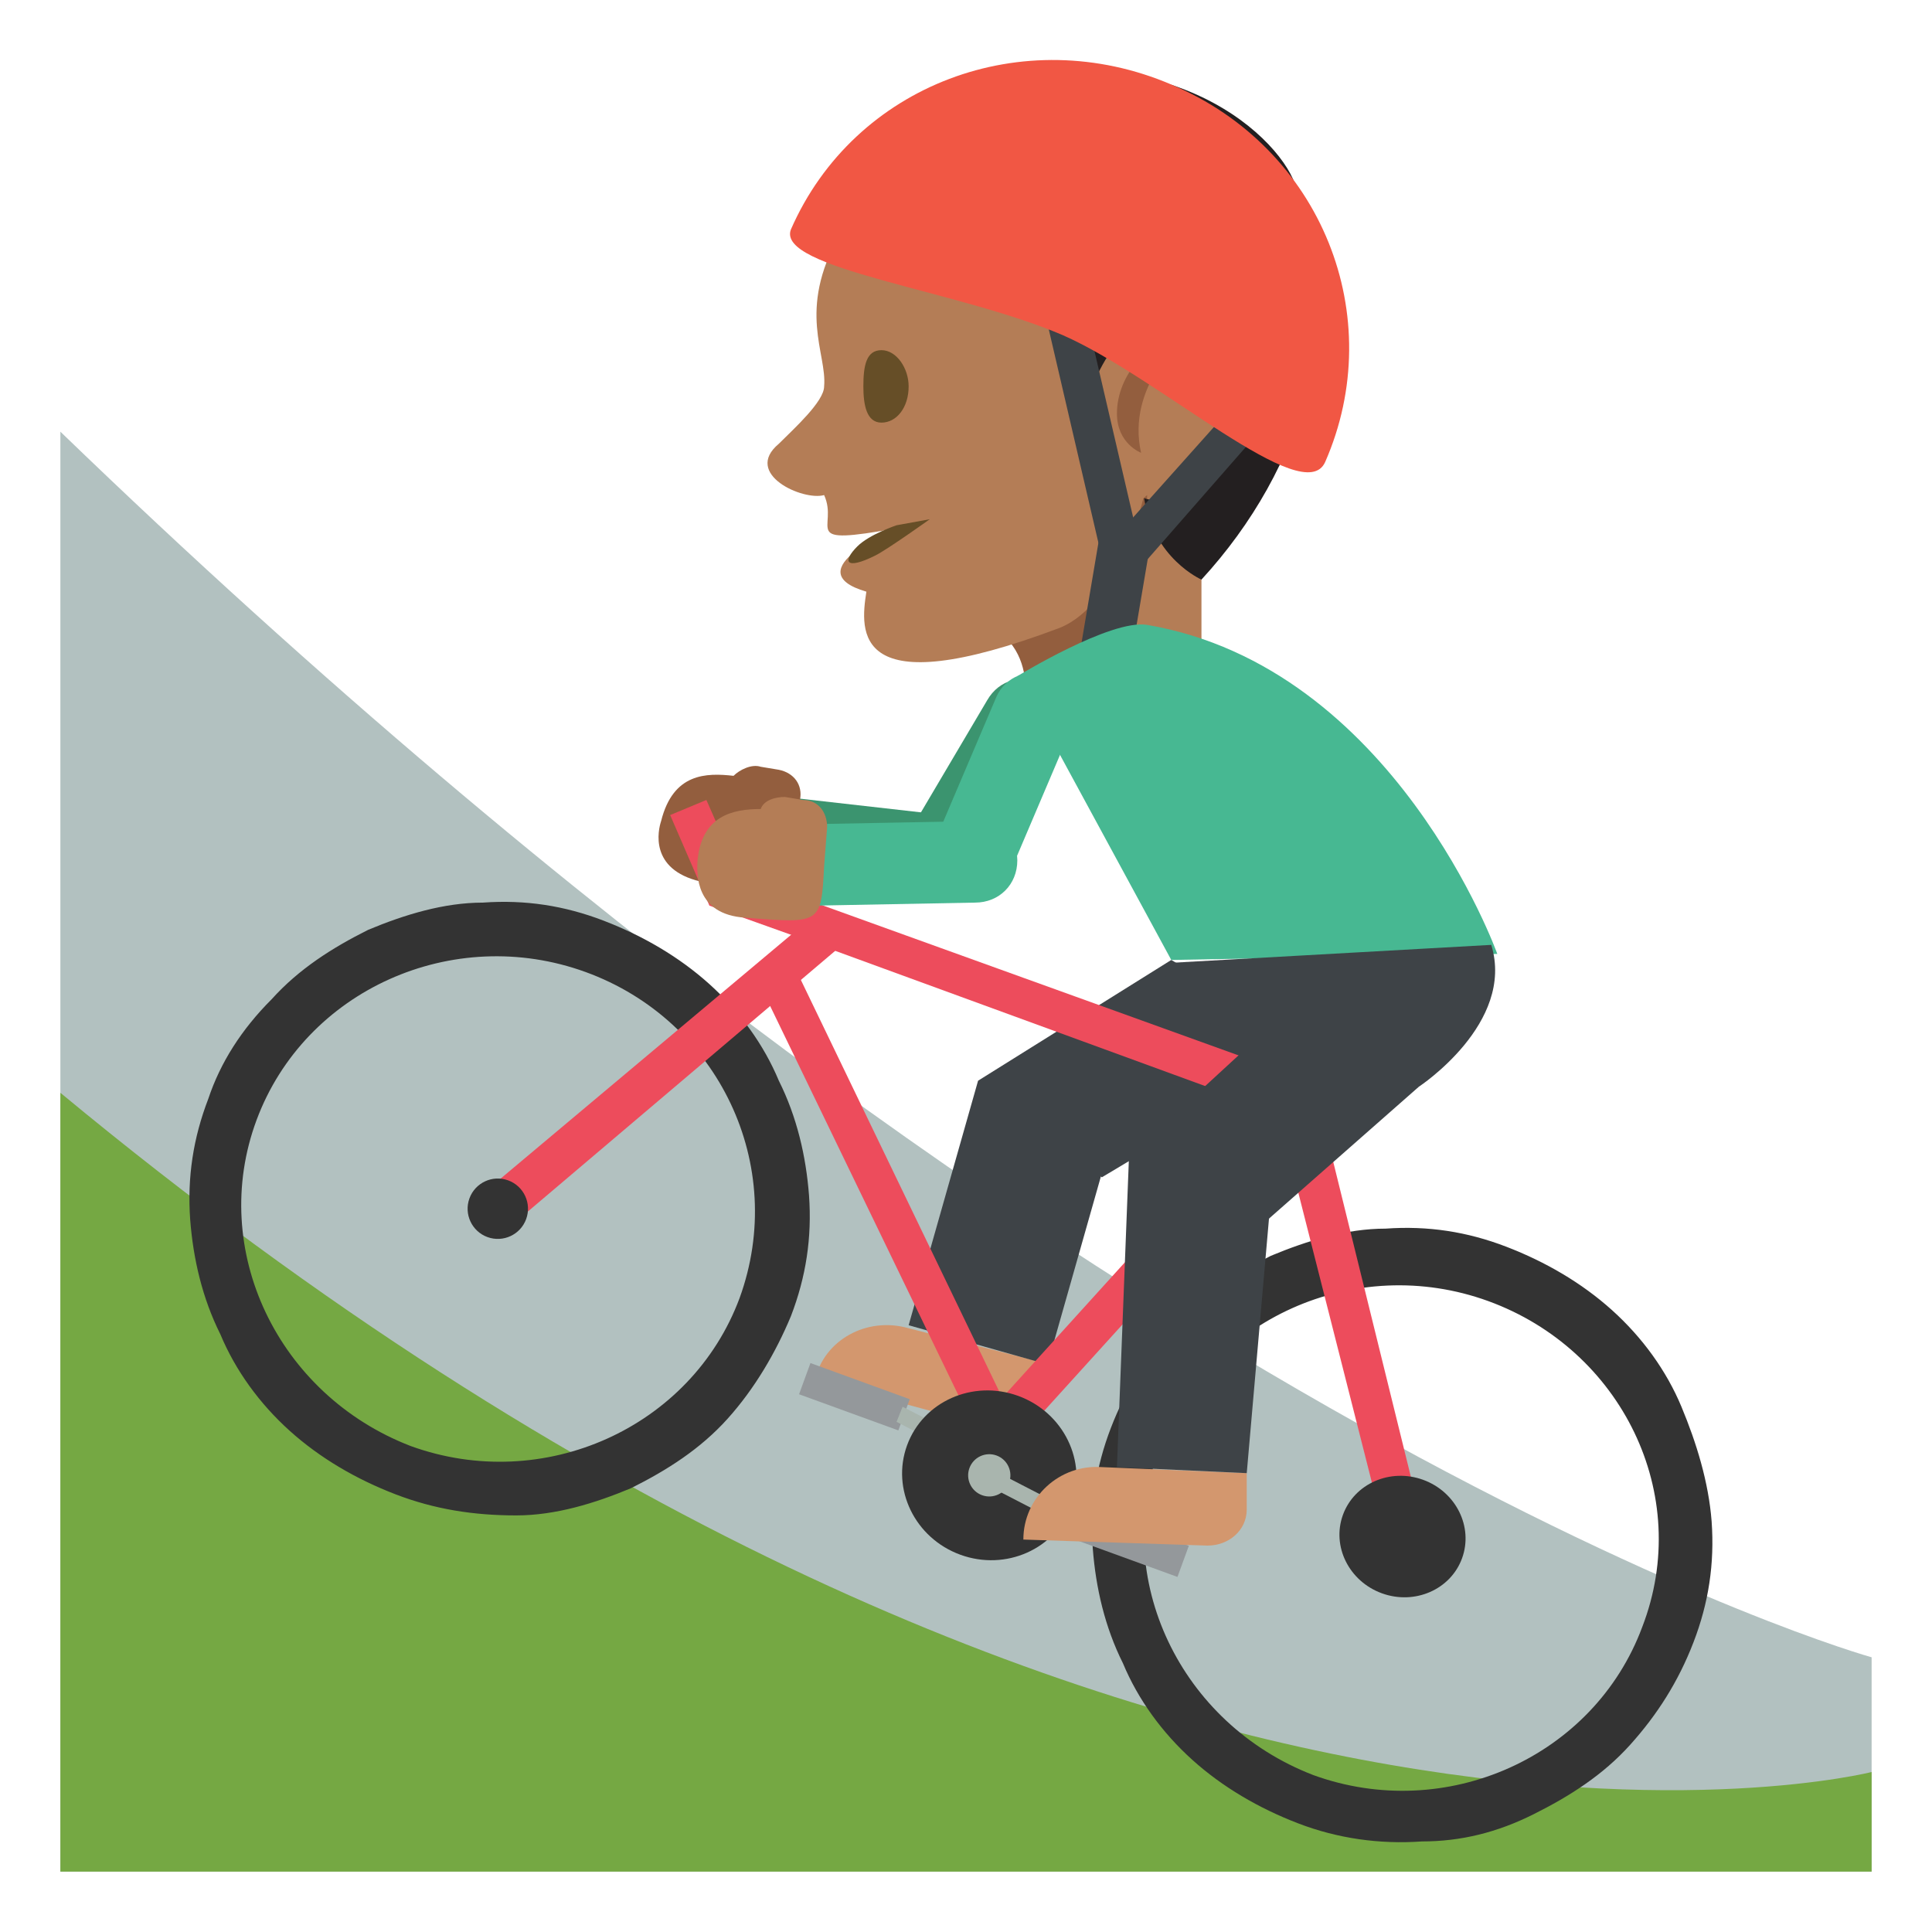<svg xmlns="http://www.w3.org/2000/svg" viewBox="0 0 64 64">
    <title>person mountain biking: medium-dark skin tone</title>
    <path fill="#b47d56" d="M37 16.4l2.8-1.5v9.5h-6.2z"/>
    <path fill="#935e3e" d="M32.9 20.8c1.8 1.1.8 3.6.8 3.6 2.5 0 4.3-4.9 4.3-8l-5.1 4.4"/>
    <path fill="#b47d56" d="M38.8 4l-11 3.8c-1.4 2.5-.4 3.9-.5 5 0 .5-1 1.4-1.5 1.9-1.2 1 .8 1.9 1.5 1.7.5 1.1-.9 1.7 2.4 1.1 0 0-3.4 1.4-1 2.1-.2 1.3-.5 3.8 6.4 1.2 2-.8 2.8-4.4 2.8-4.4l3.4-.6L38.8 4"/>
    <path fill="#231f20" d="M31.1 3.1c7.2-2.4 11.2 1.3 11.8 3 1.8 4.4.3 9.4-3.1 13.1 0 0-1.6-.7-1.9-2.7 0 0 1.8.8 2.6-3 .7-3.2-2.7-4.9-4.4-.5h-.5c-1-2.2.8-5-1.8-5.8-2.2-.8-6.2 1.2-6.2 1.2-.7-1.4.5-4.3 3.5-5.3"/>
    <path fill="#664e27" d="M30.1 12.8c0 .7-.4 1.2-.9 1.2s-.6-.6-.6-1.2c0-.7.1-1.2.6-1.2s.9.6.9 1.2"/>
    <path fill="#935e3e" d="M37 13.7c0-1.3 1.1-2.5 2.2-2.5 0 0-1.9 1.6-1.4 3.8 0 0-.8-.3-.8-1.3"/>
    <path fill="#664e27" d="M30.8 17.2s-1.4 1-1.8 1.2c-1 .5-1.1.2-.6-.3.4-.4 1.3-.7 1.3-.7l1.1-.2"/>
    <path fill="#b2c1c0" d="M62 62v-7.1s-25.2-7-60-40.6V62h60z"/>
    <path fill="#75a843" d="M62 62v-3.3S36.9 65.1 2 36.2V62h60z"/>
    <g fill="#3e4347">
        <path d="M37.9 18.7l-1.3.2-2-8.6 1.3-.2z"/>
        <path d="M37.6 19l-1.1-.7 4.2-4.7 1.1.6z"/>
        <path d="M35.695 22.072l.8-4.733 1.677.284-.801 4.733z"/>
    </g>
    <path fill="#f15744" d="M43.9 15.3c-.7 1.6-5.5-2.8-8.7-4.2-3.5-1.5-9.5-2.2-9-3.5 2.1-4.8 7.7-6.9 12.6-4.8 5 2.1 7.2 7.7 5.1 12.5"/>
    <g fill="#3b946f">
        <path d="M34.6 22.7c-.7-.4-1.5-.2-1.9.5l-2.6 4.4 2.4 1.4 2.6-4.4c.4-.7.1-1.5-.5-1.9"/>
        <path d="M32.5 28.5c.1-.7-.5-1.4-1.2-1.5l-5.3-.6-.3 2.6 5.3.7c.8.1 1.5-.4 1.5-1.2"/>
    </g>
    <path fill="#935e3e" d="M26.2 27.8l.3-1.3c.1-.5-.2-.9-.7-1l-.6-.1c-.3-.1-.7.1-.9.3-.9-.1-2-.1-2.4 1.5-.1.3-.4 1.6 1.3 2 2.6.5 2.6.5 3-1.4"/>
    <path fill="#d3976e" d="M30.1 44c-1.4-.4-2.8.4-3.1 1.7l5.9 1.6c.7.2 1.4-.2 1.6-.9l.3-1.2-4.7-1.2"/>
    <g fill="#3e4347">
        <path d="M34.7 45.2l-4.6-1.3 2.3-8.1 4.6 1.3z"/>
        <path d="M36.5 39l-4.1-3.2 6.4-4 4.9 2.9z"/>
    </g>
    <g fill="#333">
        <path d="M13.1 49.5c-1.3-.5-2.5-1.2-3.5-2.1-1-.9-1.8-2-2.3-3.2-.6-1.2-.9-2.5-1-3.8-.1-1.4.1-2.7.6-4 .4-1.2 1.1-2.3 2.1-3.3.9-1 2-1.7 3.2-2.3 1.2-.5 2.5-.9 3.8-.9 1.4-.1 2.7.1 4 .6 1.3.5 2.5 1.2 3.5 2.1 1 .9 1.8 2 2.3 3.2.6 1.2.9 2.5 1 3.8.1 1.4-.1 2.7-.6 4-.5 1.2-1.2 2.4-2.1 3.4-.9 1-2 1.7-3.2 2.3-1.2.5-2.5.9-3.8.9-1.4 0-2.7-.2-4-.7m6.3-17.3c-4.4-1.6-9.3.6-10.9 4.9-1.6 4.3.7 9.1 5.1 10.8 4.4 1.6 9.3-.6 10.9-4.9 1.6-4.4-.7-9.2-5.1-10.8M43 60.4c-1.3-.5-2.5-1.2-3.5-2.1-1-.9-1.8-2-2.3-3.2-.6-1.2-.9-2.5-1-3.8-.1-1.4.1-2.7.6-4 .5-1.3 1.2-2.4 2.1-3.4.9-1 2-1.7 3.2-2.3 1.2-.5 2.5-.9 3.8-.9 1.4-.1 2.7.1 4 .6 1.3.5 2.5 1.2 3.5 2.1 1 .9 1.8 2 2.3 3.2s.9 2.5 1 3.8c.1 1.4-.1 2.7-.6 4-.5 1.3-1.2 2.4-2.1 3.4-.9 1-2 1.7-3.2 2.3s-2.4.9-3.7.9c-1.4.1-2.8-.1-4.1-.6m6.3-17.3c-4.4-1.6-9.3.6-10.9 4.9-1.6 4.3.7 9.1 5.1 10.8 4.4 1.6 9.3-.6 10.9-4.9 1.7-4.4-.7-9.2-5.1-10.8"/>
    </g>
    <path fill="#ed4c5c" d="M43.7 36.6L47 33l-1-.9-3.2 3.5L24.5 29l-1.1-2.5-1.2.5 1.3 3 2.8 1-.8 2.3 7.4 15.3 9.7-10.7 3.3 13 1.3-.1-3.5-14.2m-10.5 9.7l-6.7-13.9.9-1 14.5 5.3-8.7 9.6"/>
    <ellipse cx="46.5" cy="50.9" fill="#333" rx="2" ry="2.1" transform="rotate(-70.007 46.48 50.929)"/>
    <g fill="#94989b">
        <path d="M26.47 46.187l.377-1.034 3.289 1.197-.377 1.034zM35.716 51.041l.376-1.033 3.29 1.197-.377 1.033z"/>
    </g>
    <path fill="#a9b5ae" d="M29.9 46.6l-.2.5 3.1 1.6.2-.5z"/>
    <ellipse cx="32.8" cy="48.9" fill="#333" rx="2.8" ry="2.9" transform="rotate(-70.007 32.766 48.906)"/>
    <g fill="#a9b5ae">
        <ellipse cx="32.8" cy="48.9" rx=".7" ry=".7" transform="rotate(-70.032 32.766 48.907)"/>
        <path d="M32.7 49.2l3.1 1.6.2-.5-3.1-1.6z"/>
    </g>
    <path fill="#d3976e" d="M36.5 48.6c-1.4-.1-2.6 1-2.6 2.4l6.1.2c.7 0 1.3-.5 1.3-1.2v-1.2l-4.8-.2"/>
    <g fill="#3e4347">
        <path d="M41.3 48.8l-4.3-.2.4-10.3 4.8.2z"/>
        <path d="M42 40.4l-4.6-2.1 6.3-5.8L47 36z"/>
    </g>
    <path fill="#47b892" d="M49.6 31.6l-10.8.2-5.1-9.4s3.1-1.9 4.3-1.7c8.2 1.4 11.6 10.9 11.6 10.9"/>
    <path fill="#3e4347" d="M47 36l-8.6-2.6.3-1.5 10.7-.6C50.2 33.9 47 36 47 36"/>
    <g fill="#47b892">
        <path d="M34.8 22.4c-.7-.3-1.5 0-1.8.7l-2 4.7 2.5 1 2-4.7c.4-.6 0-1.4-.7-1.7"/>
        <path d="M33.7 28.5c0-.7-.6-1.3-1.4-1.3l-5.3.1V30l5.3-.1c.8 0 1.4-.6 1.4-1.4"/>
    </g>
    <path fill="#b47d56" d="M27.3 28.7l.1-1.3c0-.5-.3-.9-.8-.9l-.6-.1c-.3 0-.7.1-.8.4-.9 0-2 .2-2.1 1.8 0 .3-.1 1.7 1.6 1.8 2.5.2 2.5.2 2.6-1.7"/>
    <path fill="#ed4c5c" d="M16.7 40.8l-.9-1.1L27 30.3l.9 1z"/>
    <ellipse cx="16.5" cy="40" fill="#333" rx="1" ry="1" transform="rotate(-70.045 16.524 40.027)"/>
</svg>